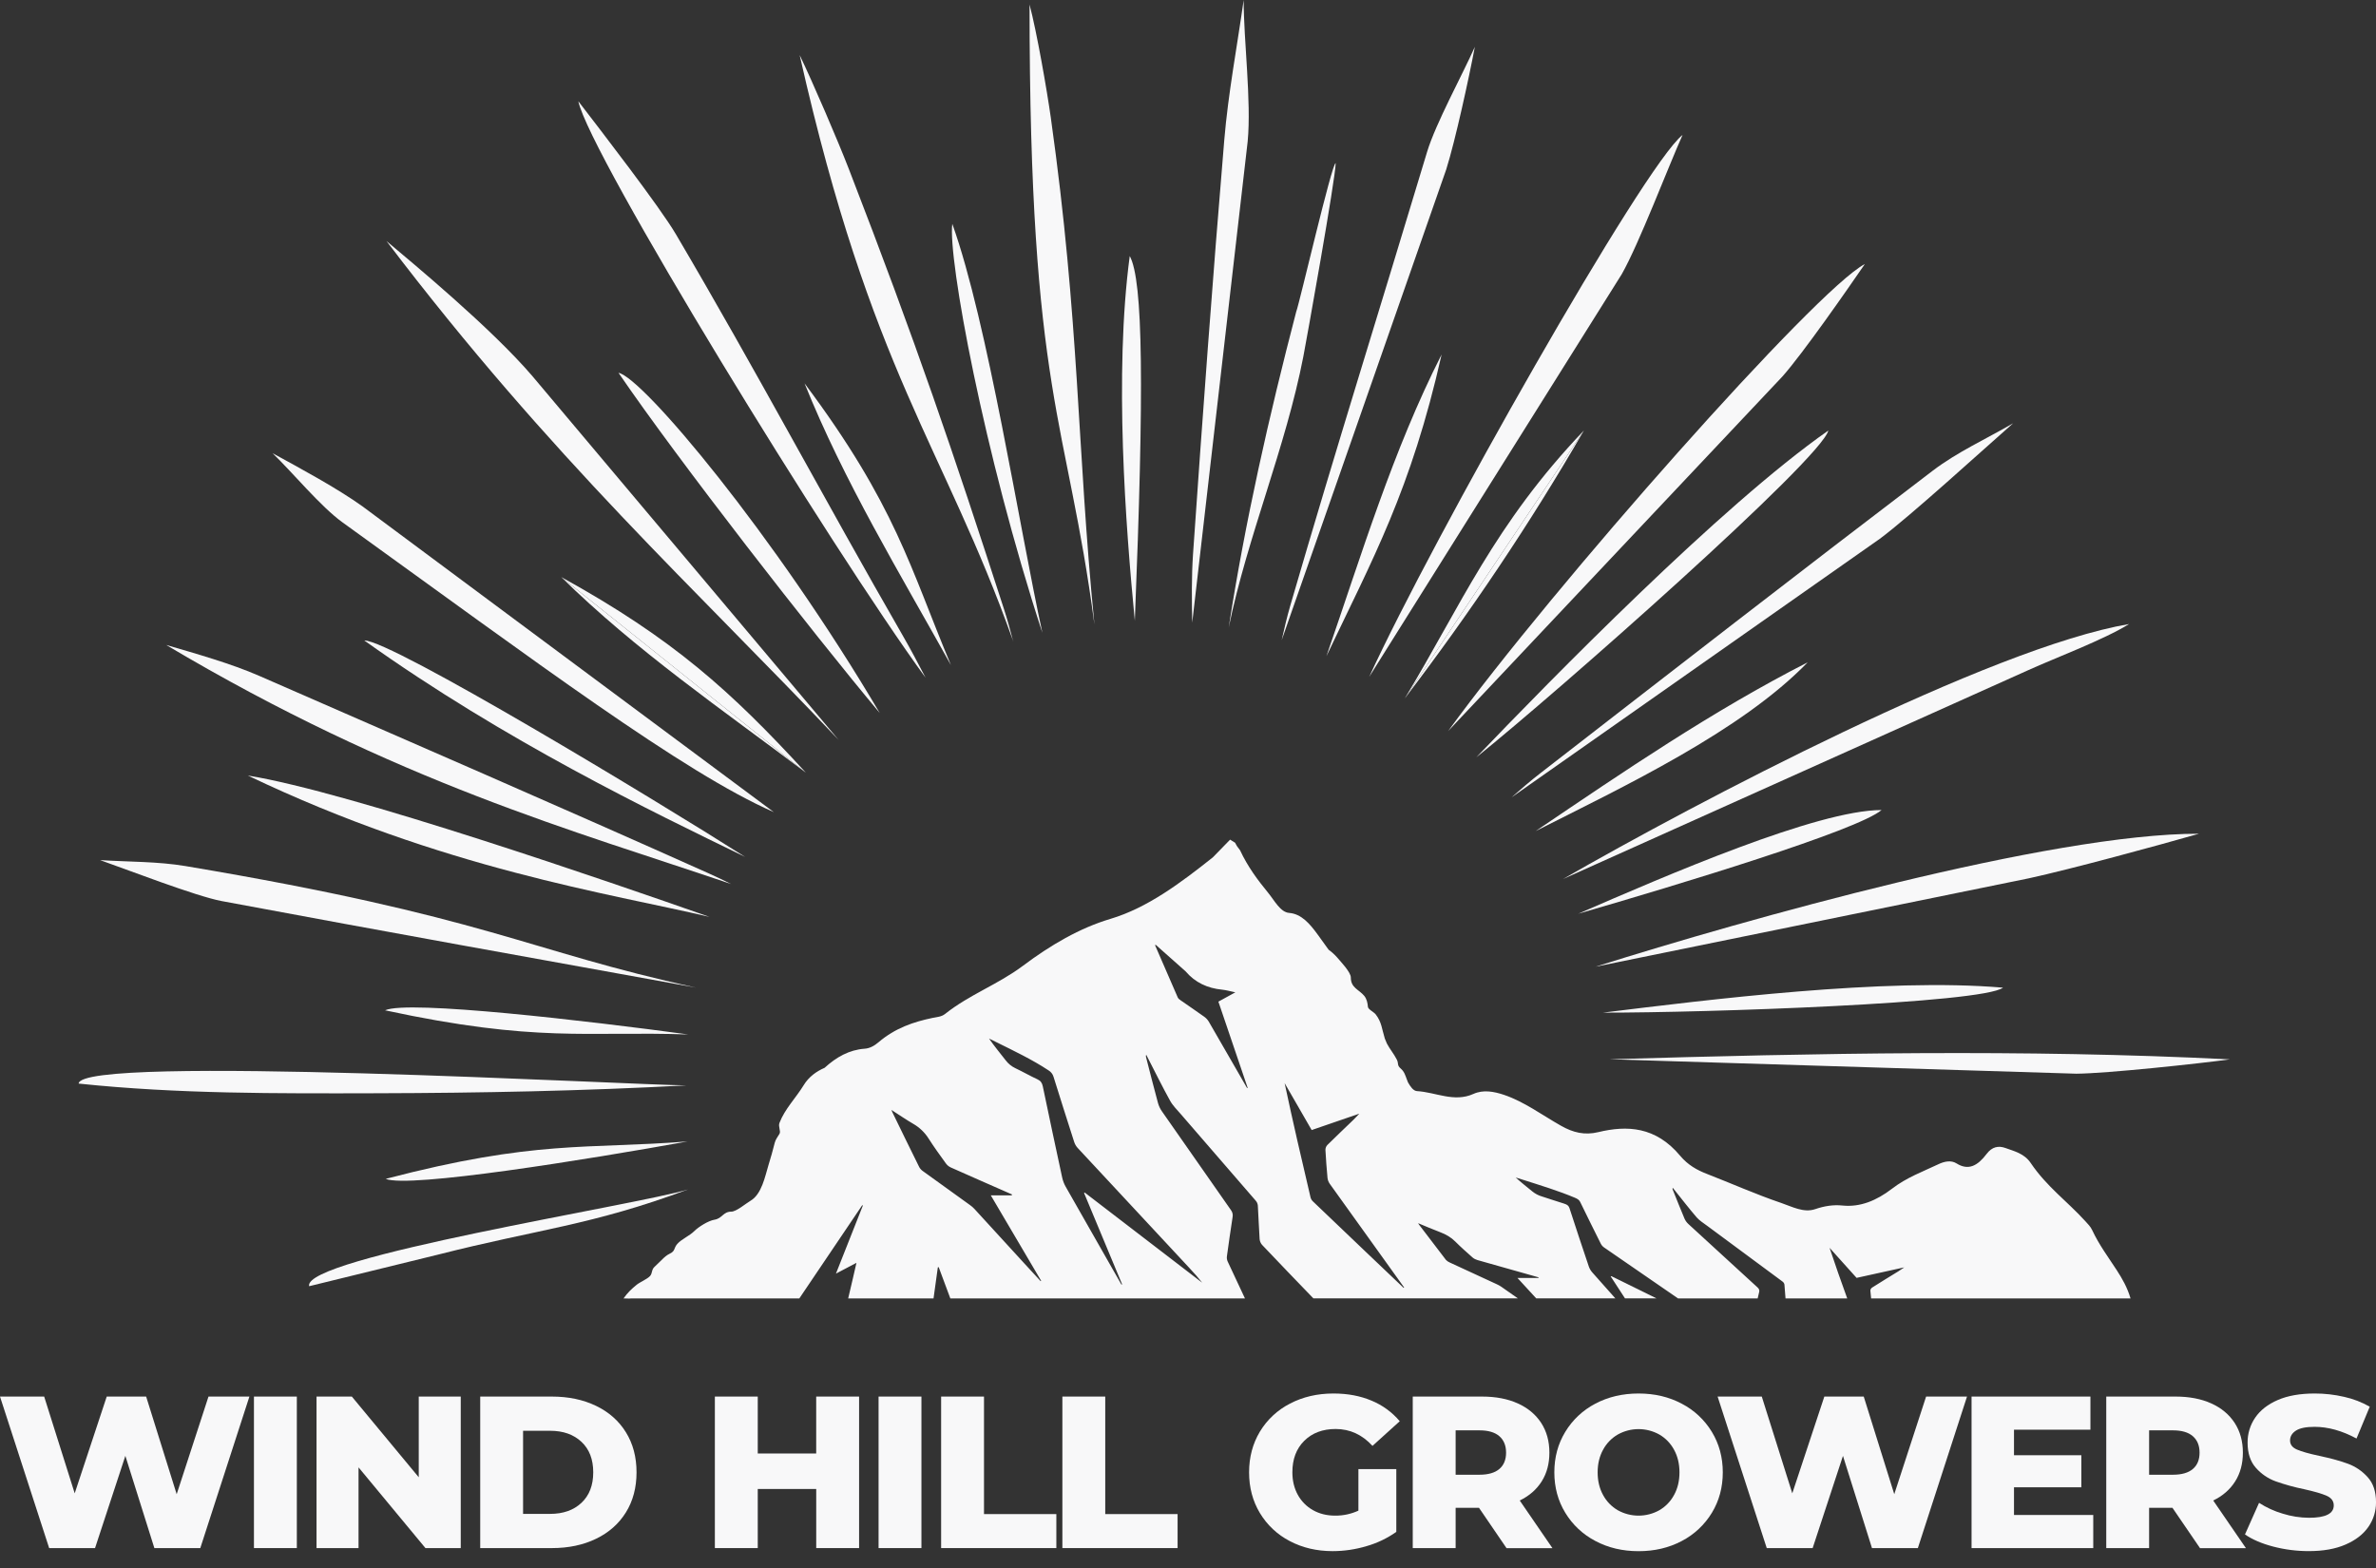 <svg width="100" height="66" viewBox="0 0 100 66" fill="none" xmlns="http://www.w3.org/2000/svg">
<rect x="0" y="0" width="100" height="66" fill="#333333" stroke="none"/>
<g clip-path="url(#clip0)">
<path d="M36.157 58.784V65.162H34.353V62.674H31.892V65.162H30.087V58.784H31.892V61.18H34.352V58.784H36.157Z" fill="#F8F8F9"/>
<path d="M36.977 58.784H38.781V65.162H36.977V58.784Z" fill="#F8F8F9"/>
<path d="M39.61 58.784H41.414V63.731H44.459V65.162H39.61V58.784Z" fill="#F8F8F9"/>
<path d="M44.713 58.784H46.517V63.731H49.562V65.162H44.713V58.784Z" fill="#F8F8F9"/>
<path d="M10.497 58.784L8.43 65.162H6.497L5.276 61.28L4 65.162H2.069L0 58.784H1.859L3.144 62.857L4.492 58.784H6.151L7.436 62.894L8.775 58.784H10.497Z" fill="#F8F8F9"/>
<path d="M10.688 58.784H12.493V65.162H10.688V58.784Z" fill="#F8F8F9"/>
<path d="M19.392 58.784V65.162H17.906L15.09 61.764V65.162H13.322V58.784H14.808L17.624 62.181V58.784H19.392Z" fill="#F8F8F9"/>
<path d="M20.211 58.784H23.227C23.925 58.784 24.545 58.914 25.086 59.175C25.627 59.436 26.046 59.807 26.343 60.287C26.641 60.767 26.79 61.329 26.79 61.973C26.79 62.617 26.641 63.179 26.343 63.659C26.046 64.138 25.627 64.509 25.086 64.77C24.545 65.032 23.926 65.162 23.227 65.162H20.211V58.784ZM23.154 63.722C23.701 63.722 24.14 63.568 24.471 63.258C24.802 62.948 24.968 62.52 24.968 61.973C24.968 61.427 24.803 60.999 24.472 60.689C24.141 60.379 23.702 60.224 23.155 60.224H22.015V63.723L23.154 63.722Z" fill="#F8F8F9"/>
<path d="M57.172 61.837H58.767V64.48C58.385 64.749 57.96 64.953 57.51 65.081C57.048 65.219 56.57 65.289 56.088 65.29C55.42 65.29 54.818 65.149 54.284 64.867C53.763 64.598 53.328 64.189 53.026 63.687C52.722 63.182 52.571 62.611 52.571 61.974C52.571 61.336 52.723 60.765 53.026 60.26C53.33 59.756 53.769 59.348 54.293 59.08C54.834 58.797 55.444 58.655 56.123 58.655C56.719 58.655 57.253 58.756 57.726 58.956C58.185 59.145 58.592 59.442 58.912 59.822L57.764 60.86C57.332 60.387 56.816 60.15 56.215 60.149C55.668 60.149 55.227 60.315 54.893 60.646C54.559 60.977 54.392 61.42 54.393 61.974C54.393 62.326 54.469 62.641 54.62 62.917C54.768 63.188 54.989 63.413 55.258 63.564C55.532 63.719 55.844 63.796 56.197 63.796C56.533 63.798 56.866 63.727 57.172 63.586L57.172 61.837Z" fill="#F8F8F9"/>
<path d="M62.248 63.468H61.264V65.162H59.459V58.784H62.376C62.953 58.784 63.454 58.88 63.88 59.072C64.305 59.264 64.633 59.538 64.864 59.892C65.095 60.248 65.21 60.666 65.21 61.145C65.21 61.607 65.103 62.009 64.887 62.353C64.671 62.696 64.363 62.965 63.962 63.159L65.338 65.164H63.406L62.248 63.468ZM63.104 60.452C62.916 60.288 62.637 60.206 62.266 60.206H61.264V62.074H62.266C62.636 62.074 62.916 61.993 63.104 61.832C63.292 61.672 63.387 61.442 63.387 61.144C63.387 60.847 63.293 60.616 63.104 60.452V60.452Z" fill="#F8F8F9"/>
<path d="M67.145 64.862C66.623 64.59 66.184 64.18 65.879 63.676C65.572 63.172 65.418 62.604 65.418 61.972C65.418 61.34 65.572 60.772 65.879 60.268C66.184 59.764 66.623 59.354 67.145 59.082C67.682 58.798 68.288 58.655 68.963 58.655C69.639 58.655 70.245 58.798 70.781 59.084C71.304 59.355 71.742 59.766 72.048 60.27C72.354 60.774 72.508 61.342 72.508 61.974C72.508 62.605 72.355 63.173 72.048 63.678C71.742 64.181 71.304 64.592 70.781 64.864C70.243 65.149 69.638 65.292 68.963 65.292C68.289 65.292 67.683 65.149 67.145 64.862ZM69.838 63.568C70.1 63.416 70.314 63.194 70.457 62.927C70.609 62.651 70.685 62.334 70.685 61.975C70.685 61.617 70.609 61.299 70.457 61.023C70.314 60.756 70.1 60.534 69.838 60.382C69.57 60.232 69.269 60.154 68.963 60.154C68.657 60.154 68.356 60.232 68.088 60.382C67.826 60.534 67.612 60.756 67.469 61.023C67.317 61.3 67.241 61.617 67.241 61.975C67.241 62.333 67.317 62.651 67.469 62.927C67.612 63.194 67.826 63.416 68.088 63.568C68.356 63.718 68.657 63.796 68.963 63.796C69.269 63.796 69.57 63.718 69.838 63.568V63.568Z" fill="#F8F8F9"/>
<path d="M82.787 58.784L80.718 65.162H78.787L77.566 61.281L76.29 65.162H74.358L72.29 58.784H74.149L75.433 62.857L76.782 58.784H78.44L79.725 62.893L81.065 58.784H82.787Z" fill="#F8F8F9"/>
<path d="M88.1 63.769V65.162H82.978V58.784H87.981V60.178H84.764V61.253H87.599V62.602H84.764V63.768L88.1 63.769Z" fill="#F8F8F9"/>
<path d="M91.434 63.468H90.451V65.162H88.647V58.784H91.564C92.141 58.784 92.642 58.88 93.067 59.072C93.492 59.264 93.82 59.538 94.051 59.892C94.282 60.248 94.397 60.666 94.397 61.145C94.397 61.607 94.29 62.009 94.074 62.353C93.858 62.696 93.55 62.965 93.149 63.159L94.525 65.164H92.593L91.434 63.468ZM92.291 60.452C92.103 60.288 91.823 60.206 91.453 60.206H90.451V62.074H91.454C91.824 62.074 92.103 61.993 92.292 61.832C92.48 61.672 92.575 61.442 92.574 61.144C92.574 60.847 92.48 60.616 92.291 60.452V60.452Z" fill="#F8F8F9"/>
<path d="M95.672 65.098C95.185 64.97 94.79 64.799 94.486 64.588L95.078 63.257C95.386 63.456 95.72 63.609 96.072 63.712C96.432 63.825 96.806 63.884 97.183 63.886C97.876 63.886 98.222 63.713 98.222 63.366C98.222 63.184 98.123 63.049 97.926 62.961C97.728 62.873 97.411 62.78 96.974 62.683C96.566 62.6 96.164 62.489 95.771 62.35C95.451 62.233 95.166 62.037 94.942 61.781C94.711 61.52 94.595 61.167 94.596 60.723C94.592 60.348 94.704 59.98 94.916 59.671C95.13 59.358 95.447 59.11 95.868 58.928C96.289 58.746 96.807 58.655 97.422 58.655C97.839 58.654 98.255 58.702 98.661 58.796C99.039 58.879 99.401 59.019 99.737 59.211L99.18 60.55C98.573 60.222 97.984 60.058 97.413 60.058C97.055 60.058 96.793 60.111 96.629 60.218C96.465 60.325 96.383 60.463 96.383 60.633C96.383 60.804 96.48 60.931 96.675 61.015C96.869 61.099 97.182 61.188 97.613 61.28C98.1 61.383 98.502 61.494 98.821 61.612C99.139 61.73 99.424 61.924 99.65 62.177C99.884 62.435 100.001 62.786 100.001 63.23C100.004 63.601 99.892 63.964 99.68 64.269C99.466 64.578 99.148 64.826 98.723 65.011C98.299 65.197 97.783 65.289 97.174 65.289C96.667 65.29 96.162 65.226 95.672 65.098V65.098Z" fill="#F8F8F9"/>
<path d="M55.825 27.622L55.825 27.622L55.825 27.622Z" fill="#F8F8F9"/>
<path d="M67.741 44.587C67.743 44.668 67.742 44.628 67.741 44.587V44.587Z" fill="#F8F8F9"/>
<path d="M67.741 44.587L87.392 45.194C88.68 45.184 92.562 44.768 93.849 44.591C85.147 44.154 76.432 44.332 67.741 44.587Z" fill="#F8F8F9"/>
<path d="M67.74 44.587C67.74 44.547 67.737 44.506 67.74 44.587V44.587Z" fill="#F8F8F9"/>
<path d="M43.331 0.192C43.484 0.164 43.178 0.22 43.331 0.192V0.192Z" fill="#F8F8F9"/>
<path d="M46.059 26.254C46.022 26.257 45.985 26.261 46.059 26.254V26.254Z" fill="#F8F8F9"/>
<path d="M46.059 26.253C45.317 18.74 45.444 13.613 44.226 4.951C44.06 3.777 43.638 1.352 43.331 0.192C43.331 16.642 44.914 17.604 46.057 26.253L46.059 26.253Z" fill="#F8F8F9"/>
<path d="M46.059 26.253C46.131 26.245 46.094 26.251 46.059 26.253V26.253Z" fill="#F8F8F9"/>
<path d="M42.635 26.968C42.635 26.969 42.635 26.969 42.635 26.97C42.71 26.945 42.673 26.956 42.635 26.968Z" fill="#F8F8F9"/>
<path d="M42.636 26.97V26.968C42.597 26.98 42.56 26.993 42.636 26.97Z" fill="#F8F8F9"/>
<path d="M42.635 26.968C42.521 26.527 42.4 26.087 42.26 25.654C40.102 18.982 38.568 14.459 35.727 7.117C35.263 5.918 34.218 3.485 33.656 2.318C36.673 15.693 39.705 18.733 42.635 26.968L42.635 26.968Z" fill="#F8F8F9"/>
<path d="M38.955 28.526C39.008 28.499 38.98 28.513 38.955 28.526V28.526Z" fill="#F8F8F9"/>
<path d="M38.955 28.528C38.928 28.542 38.903 28.558 38.955 28.528V28.528Z" fill="#F8F8F9"/>
<path d="M38.955 28.526C38.648 27.936 38.338 27.349 38.007 26.774C34.648 20.943 31.863 15.658 28.447 9.86C27.767 8.706 25.333 5.552 24.34 4.261C24.811 6.498 34.959 23.05 38.956 28.527L38.955 28.526Z" fill="#F8F8F9"/>
<path d="M68.256 11.54C68.982 10.263 70.211 7.027 70.815 5.68C69.177 6.962 60.292 22.68 57.627 28.488L68.256 11.54Z" fill="#F8F8F9"/>
<path d="M67.149 40.691L85.398 36.968C87.163 36.584 90.809 35.59 92.55 35.093C86.29 35.083 73.438 38.708 67.149 40.691Z" fill="#F8F8F9"/>
<path d="M92.549 35.093C92.556 35.116 92.563 35.139 92.549 35.093V35.093Z" fill="#F8F8F9"/>
<path d="M62.071 1.973L62.089 1.978L62.071 1.973Z" fill="#F8F8F9"/>
<path d="M62.072 1.973L62.04 1.964L62.072 1.973Z" fill="#F8F8F9"/>
<path d="M53.944 26.947C53.909 26.935 53.875 26.924 53.944 26.947V26.947Z" fill="#F8F8F9"/>
<path d="M54.309 25.477C54.168 25.961 54.053 26.452 53.943 26.945L60.866 7.139C61.251 5.921 61.834 3.238 62.072 1.973C61.567 3.112 60.418 5.21 60.062 6.396C58.044 13.109 56.268 18.746 54.309 25.477Z" fill="#F8F8F9"/>
<path d="M53.944 26.945C54.011 26.967 53.976 26.956 53.944 26.945V26.945Z" fill="#F8F8F9"/>
<path d="M62.089 1.978L62.101 1.981L62.089 1.978Z" fill="#F8F8F9"/>
<path d="M75.022 15.842C75.882 14.873 77.746 12.193 78.486 11.115C76.444 12.169 65.391 24.657 60.946 30.775L75.022 15.842Z" fill="#F8F8F9"/>
<path d="M29.301 41.572C22.107 40.003 20.539 38.593 7.809 36.455C6.635 36.258 5.414 36.28 4.214 36.204C5.264 36.571 8.245 37.725 9.327 37.927C16.648 39.294 21.971 40.245 29.301 41.572Z" fill="#F8F8F9"/>
<path d="M29.857 36.775C23.488 33.92 17.302 31.244 10.907 28.447C9.727 27.931 8.242 27.513 6.995 27.148C16.755 32.946 24.169 34.964 30.771 37.21C30.469 37.059 30.165 36.913 29.857 36.775Z" fill="#F8F8F9"/>
<path d="M52.343 0.003L52.368 0.005L52.343 0.003Z" fill="#F8F8F9"/>
<path d="M50.179 26.21C50.229 26.215 50.204 26.212 50.179 26.21V26.21Z" fill="#F8F8F9"/>
<path d="M52.512 5.95C52.672 4.246 52.343 1.721 52.343 0.003C52.065 1.968 51.692 3.926 51.526 5.901C51.039 11.702 50.613 17.51 50.212 23.319C50.146 24.281 50.16 25.244 50.178 26.21L52.512 5.95Z" fill="#F8F8F9"/>
<path d="M50.179 26.21C50.154 26.207 50.129 26.205 50.179 26.21V26.21Z" fill="#F8F8F9"/>
<path d="M65.783 37L85.382 28.2C86.49 27.698 88.567 26.918 89.607 26.267C83.758 27.264 71.352 33.797 65.783 37Z" fill="#F8F8F9"/>
<path d="M65.782 37.001C65.771 36.972 65.756 36.945 65.782 37.001V37.001Z" fill="#F8F8F9"/>
<path d="M65.783 37C65.809 37.056 65.796 37.028 65.783 37V37Z" fill="#F8F8F9"/>
<path d="M22.422 15.849C20.679 13.802 17.258 10.984 16.268 10.148C23.219 19.307 29.335 24.842 35.293 31.142L22.422 15.849Z" fill="#F8F8F9"/>
<path d="M11.472 19.078L11.481 19.064L11.472 19.078Z" fill="#F8F8F9"/>
<path d="M11.463 19.09L11.472 19.077L11.463 19.09Z" fill="#F8F8F9"/>
<path d="M14.413 21.986C22.586 27.878 28.767 32.52 32.567 34.183L15.258 21.315C14.201 20.557 12.623 19.704 11.472 19.077C12.301 19.872 13.494 21.323 14.413 21.986Z" fill="#F8F8F9"/>
<path d="M11.459 19.097L11.461 19.093L11.459 19.097Z" fill="#F8F8F9"/>
<path d="M64.816 32.556C64.404 32.876 64.01 33.216 63.62 33.561L79.115 22.68C80.379 21.745 83.541 18.857 84.727 17.817C83.594 18.476 82.377 19.026 81.342 19.814C75.807 24.026 70.313 28.293 64.816 32.556Z" fill="#F8F8F9"/>
<path d="M3.31 45.61C7.486 46.049 11.674 46.027 15.87 46.017C20.203 46.006 24.564 45.92 28.892 45.685C26.675 45.679 3.38 44.369 3.31 45.61Z" fill="#F8F8F9"/>
<path d="M18.454 52.805C22.653 51.735 24.897 51.579 28.959 50.065C26.84 50.719 12.707 52.932 13.011 54.139" fill="#F8F8F9"/>
<path d="M51.713 26.415C52.504 22.579 54.111 18.844 54.856 14.999C54.973 14.398 56.215 7.492 56.215 6.868C56.057 6.855 54.705 12.721 54.552 13.13C53.41 17.509 52.405 21.954 51.713 26.415Z" fill="#F8F8F9"/>
<path d="M51.713 26.415C51.803 26.432 51.758 26.424 51.713 26.415V26.415Z" fill="#F8F8F9"/>
<path d="M51.713 26.417C51.668 26.407 51.624 26.399 51.713 26.417V26.417Z" fill="#F8F8F9"/>
<path d="M40.022 27.996C40.062 27.978 40.042 27.987 40.022 27.996V27.996Z" fill="#F8F8F9"/>
<path d="M40.022 27.996C40.001 28.005 39.983 28.014 40.022 27.996V27.996Z" fill="#F8F8F9"/>
<path d="M33.861 16.135C35.528 20.276 37.855 24.1 40.022 27.995C38.3 23.881 37.699 21.271 33.861 16.135Z" fill="#F8F8F9"/>
<path d="M66.661 18.123L59.125 29.396C61.866 25.797 64.393 22.047 66.661 18.123Z" fill="#F8F8F9"/>
<path d="M66.661 18.123C62.893 22.066 61.469 25.521 59.125 29.396L66.661 18.123Z" fill="#F8F8F9"/>
<path d="M79.191 34.096C76.482 34.096 70.126 36.852 66.426 38.46C70.615 37.248 78.159 34.963 79.191 34.096Z" fill="#F8F8F9"/>
<path d="M28.967 43.542C24.727 42.968 17.168 42.082 16.207 42.526C22.587 43.9 24.697 43.396 28.967 43.542Z" fill="#F8F8F9"/>
<path d="M28.936 48.046C24.725 48.806 17.212 50.022 16.233 49.621C22.547 47.969 24.676 48.38 28.936 48.046Z" fill="#F8F8F9"/>
<path d="M47.762 26.131C47.719 26.13 47.676 26.131 47.762 26.131V26.131Z" fill="#F8F8F9"/>
<path d="M47.762 26.129C47.846 26.128 47.804 26.129 47.762 26.129V26.129Z" fill="#F8F8F9"/>
<path d="M47.762 26.13C48.155 16.366 48.115 11.806 47.548 10.777C46.885 15.748 47.377 22.163 47.762 26.13H47.762Z" fill="#F8F8F9"/>
<path d="M84.303 41.573C79.335 41.143 71.865 42.083 67.46 42.624C71.785 42.629 83.417 42.233 84.303 41.573Z" fill="#F8F8F9"/>
<path d="M76.081 27.878C72.064 29.929 68.35 32.466 64.634 34.98C68.373 33.09 73.277 30.775 76.081 27.878Z" fill="#F8F8F9"/>
<path d="M10.432 32.644C18.659 36.581 25.658 37.603 29.859 38.593C25.784 37.163 14.723 33.334 10.432 32.644Z" fill="#F8F8F9"/>
<path d="M33.914 32.52L23.623 24.291C26.759 27.38 30.404 29.875 33.914 32.52Z" fill="#F8F8F9"/>
<path d="M33.914 32.52C30.77 29.097 28.334 26.889 23.623 24.291L33.914 32.52Z" fill="#F8F8F9"/>
<path d="M55.825 27.622C57.773 23.523 59.383 20.645 60.674 14.921C58.615 18.975 57.309 23.334 55.825 27.622Z" fill="#F8F8F9"/>
<path d="M55.825 27.622C55.809 27.615 55.794 27.609 55.825 27.622V27.622Z" fill="#F8F8F9"/>
<path d="M55.825 27.622C55.856 27.635 55.841 27.629 55.825 27.622V27.622Z" fill="#F8F8F9"/>
<path d="M15.332 26.958C21.27 31.196 27.434 34.16 31.362 36.069C27.656 33.711 16.469 26.947 15.332 26.958Z" fill="#F8F8F9"/>
<path d="M43.871 26.635C42.895 22.177 41.57 13.578 40.08 9.423C39.888 10.841 41.404 19.097 43.871 26.635Z" fill="#F8F8F9"/>
<path d="M43.871 26.635C43.837 26.643 43.803 26.651 43.871 26.635V26.635Z" fill="#F8F8F9"/>
<path d="M43.871 26.635C43.938 26.62 43.905 26.628 43.871 26.635V26.635Z" fill="#F8F8F9"/>
<path d="M76.949 18.123C72.443 21.271 65.25 28.625 62.133 31.878C65.533 29.149 76.659 19.328 76.949 18.123Z" fill="#F8F8F9"/>
<path d="M26.032 15.693C28.543 19.372 34.184 26.62 37.026 30.011C32.567 22.456 27.039 15.881 26.032 15.693Z" fill="#F8F8F9"/>
<path d="M37.027 30.012C36.998 30.033 36.97 30.053 37.027 30.012V30.012Z" fill="#F8F8F9"/>
<path d="M37.026 30.011C37.082 29.97 37.054 29.991 37.026 30.011V30.011Z" fill="#F8F8F9"/>
<path d="M67.79 53.726L68.391 54.65H69.716L67.818 53.716L67.79 53.726Z" fill="#F8F8F9"/>
<path d="M89.088 53.463C88.733 52.916 88.35 52.408 88.055 51.779C87.985 51.628 87.871 51.518 87.769 51.405C87.012 50.569 86.148 49.959 85.468 48.953C85.199 48.554 84.782 48.459 84.405 48.322C84.107 48.214 83.839 48.27 83.611 48.572C83.238 49.066 82.849 49.286 82.344 48.969C82.114 48.825 81.833 48.885 81.583 49.004C80.924 49.318 80.249 49.558 79.626 50.038C78.982 50.532 78.293 50.82 77.546 50.743C77.162 50.703 76.784 50.762 76.399 50.894C75.915 51.061 75.427 50.791 74.959 50.632C73.907 50.275 72.872 49.813 71.828 49.407C71.424 49.251 71.037 49.036 70.715 48.65C69.683 47.414 68.48 47.362 67.266 47.654C66.696 47.791 66.208 47.676 65.695 47.383C64.905 46.935 64.144 46.37 63.31 46.088C62.873 45.941 62.428 45.858 62.011 46.046C61.201 46.41 60.429 45.974 59.639 45.927C59.478 45.917 59.361 45.734 59.26 45.562L59.212 45.438C59.137 45.242 59.106 45.111 58.95 44.974C58.788 44.832 58.874 44.775 58.79 44.603C58.665 44.354 58.493 44.16 58.37 43.922C58.341 43.847 58.311 43.775 58.279 43.703C58.279 43.702 58.279 43.701 58.279 43.699C58.161 43.318 58.151 43.016 57.897 42.694C57.815 42.591 57.58 42.488 57.572 42.378C57.559 42.218 57.523 42.042 57.414 41.913C57.184 41.642 56.853 41.58 56.853 41.144C56.853 40.919 56.425 40.477 56.271 40.294C56.165 40.175 56.047 40.068 55.918 39.975C55.766 39.762 55.614 39.55 55.461 39.341C55.124 38.877 54.771 38.467 54.257 38.426C53.886 38.397 53.639 37.902 53.37 37.575C52.937 37.048 52.515 36.485 52.192 35.791L52.061 35.615L51.98 35.471L51.772 35.342L51.045 36.088C49.673 37.177 48.285 38.215 46.739 38.676C45.437 39.064 44.221 39.777 43.05 40.654C41.989 41.448 40.821 41.85 39.773 42.681C39.622 42.801 39.425 42.809 39.248 42.846C38.454 43.012 37.682 43.269 36.977 43.868C36.802 44.018 36.608 44.127 36.393 44.142C35.743 44.187 35.196 44.497 34.704 44.947C34.352 45.099 34.037 45.331 33.828 45.673C33.502 46.207 33.031 46.678 32.806 47.264C32.745 47.421 32.872 47.61 32.808 47.722C32.74 47.839 32.642 47.962 32.609 48.094C32.53 48.414 32.439 48.729 32.342 49.045C32.199 49.514 32.059 50.267 31.587 50.542C31.399 50.652 30.991 51 30.781 51C30.428 51 30.403 51.288 30.066 51.341C29.816 51.381 29.401 51.639 29.223 51.818C29.021 52.02 28.675 52.162 28.502 52.363C28.35 52.54 28.427 52.651 28.202 52.762C28.049 52.838 27.972 52.909 27.851 53.031C27.749 53.132 27.645 53.231 27.541 53.33C27.417 53.447 27.459 53.593 27.364 53.703L27.357 53.712C27.233 53.845 26.93 53.968 26.796 54.078C26.566 54.265 26.417 54.41 26.243 54.652C26.352 54.652 26.471 54.666 26.579 54.652H33.642L36.289 50.73L36.316 50.744C35.943 51.688 35.569 52.632 35.183 53.609L36.046 53.155C35.99 53.398 35.944 53.604 35.896 53.809C35.83 54.09 35.764 54.371 35.698 54.652H39.29C39.35 54.213 39.411 53.78 39.471 53.346L39.507 53.336C39.668 53.771 39.831 54.206 39.997 54.652H52.397C52.154 54.132 51.908 53.614 51.667 53.093C51.638 53.025 51.628 52.95 51.638 52.877C51.713 52.327 51.793 51.777 51.877 51.227C51.887 51.176 51.885 51.123 51.873 51.071C51.86 51.02 51.837 50.972 51.805 50.931C50.835 49.548 49.867 48.164 48.902 46.777C48.826 46.669 48.77 46.548 48.735 46.421C48.562 45.782 48.4 45.139 48.234 44.498C48.224 44.464 48.226 44.427 48.241 44.395C48.273 44.459 48.305 44.52 48.337 44.583C48.638 45.167 48.928 45.757 49.246 46.331C49.36 46.538 49.538 46.711 49.695 46.893C50.748 48.111 51.801 49.328 52.855 50.544C52.903 50.6 52.932 50.669 52.939 50.741C52.968 51.211 52.983 51.682 53.014 52.151C53.021 52.244 53.058 52.331 53.119 52.4C53.835 53.154 54.554 53.904 55.277 54.651H63.884L63.175 54.154C63.117 54.116 63.056 54.083 62.993 54.054C62.334 53.749 61.675 53.445 61.016 53.141C60.956 53.116 60.901 53.079 60.856 53.031C60.475 52.537 60.099 52.041 59.722 51.546C59.713 51.535 59.707 51.523 59.685 51.486C60.011 51.62 60.298 51.747 60.599 51.859C60.869 51.96 61.08 52.089 61.248 52.258C61.478 52.489 61.729 52.711 61.98 52.933C62.04 52.983 62.109 53.018 62.184 53.039C63.003 53.274 63.824 53.506 64.646 53.735L64.757 53.767C64.755 53.775 64.752 53.783 64.749 53.791H63.866C64.131 54.079 64.394 54.365 64.656 54.651H67.986C67.663 54.287 67.34 53.924 67.018 53.561C66.954 53.489 66.903 53.405 66.871 53.314C66.594 52.494 66.322 51.674 66.055 50.852C66.025 50.761 65.969 50.704 65.831 50.663C65.516 50.57 65.214 50.459 64.901 50.363C64.754 50.321 64.617 50.249 64.497 50.153C64.261 49.961 64.016 49.768 63.792 49.563L64.099 49.659C64.845 49.897 65.599 50.126 66.297 50.421C66.402 50.465 66.467 50.514 66.505 50.591C66.791 51.179 67.082 51.767 67.376 52.354C67.409 52.417 67.457 52.471 67.516 52.511C68.551 53.225 69.587 53.939 70.625 54.653H73.976C73.998 54.561 74.019 54.47 74.04 54.379C74.058 54.305 74.034 54.249 73.968 54.188C72.998 53.302 72.03 52.415 71.065 51.526C70.994 51.462 70.937 51.384 70.898 51.297C70.725 50.888 70.563 50.476 70.397 50.065C70.392 50.055 70.39 50.043 70.391 50.031C70.392 50.02 70.397 50.008 70.404 49.999C70.436 50.04 70.468 50.08 70.5 50.12C70.801 50.494 71.091 50.872 71.409 51.242C71.523 51.374 71.701 51.485 71.858 51.602C72.911 52.382 73.965 53.162 75.019 53.941C75.062 53.971 75.092 54.016 75.102 54.068C75.121 54.262 75.134 54.457 75.148 54.652H77.745C77.488 53.945 77.239 53.236 77.002 52.523C77.38 52.943 77.757 53.363 78.139 53.788L80.146 53.346C80.044 53.414 79.972 53.466 79.894 53.514C79.528 53.74 79.159 53.962 78.798 54.193C78.775 54.207 78.756 54.226 78.742 54.248C78.728 54.271 78.72 54.297 78.719 54.324C78.728 54.434 78.739 54.543 78.751 54.652H89.669C89.533 54.193 89.318 53.816 89.088 53.463ZM43.798 53.926C43.572 53.681 43.346 53.435 43.12 53.189C42.416 52.42 41.712 51.651 41.008 50.882C40.953 50.824 40.893 50.771 40.827 50.725C40.168 50.249 39.508 49.777 38.85 49.3C38.784 49.256 38.729 49.197 38.69 49.128C38.308 48.359 37.932 47.585 37.556 46.813C37.547 46.795 37.541 46.776 37.519 46.72C37.844 46.928 38.132 47.127 38.433 47.302C38.697 47.453 38.92 47.666 39.082 47.923C39.312 48.284 39.563 48.629 39.814 48.976C39.867 49.048 39.937 49.104 40.018 49.141C40.837 49.507 41.659 49.866 42.48 50.227L42.591 50.276C42.588 50.288 42.585 50.301 42.583 50.314H41.7L43.819 53.911L43.798 53.926ZM50.083 53.4C50.264 53.588 50.435 53.785 50.596 53.99L45.653 50.197L45.625 50.213C46.159 51.495 46.693 52.777 47.227 54.059L47.2 54.072C47.111 53.915 47.021 53.758 46.931 53.601C46.238 52.385 45.545 51.168 44.852 49.951C44.784 49.831 44.735 49.702 44.705 49.567C44.428 48.288 44.157 47.008 43.889 45.727C43.859 45.584 43.803 45.495 43.665 45.431C43.35 45.286 43.048 45.111 42.735 44.963C42.576 44.888 42.438 44.776 42.331 44.636C42.095 44.333 41.85 44.038 41.626 43.715C41.728 43.765 41.831 43.815 41.933 43.866C42.679 44.237 43.433 44.593 44.131 45.054C44.231 45.114 44.305 45.208 44.339 45.32C44.625 46.237 44.916 47.153 45.21 48.068C45.239 48.158 45.287 48.241 45.35 48.312C46.926 50.009 48.504 51.705 50.084 53.399L50.083 53.4ZM52.487 45.799L52.034 45.012C51.648 44.341 51.263 43.669 50.873 43C50.823 42.919 50.758 42.848 50.68 42.794C50.354 42.56 50.022 42.337 49.693 42.107C49.646 42.075 49.592 42.036 49.57 41.987C49.25 41.255 48.932 40.521 48.614 39.787L48.639 39.767L49.885 40.873C49.889 40.877 49.894 40.88 49.897 40.884C50.301 41.359 50.822 41.597 51.436 41.657C51.609 41.674 51.779 41.725 51.992 41.769L51.279 42.161C51.69 43.371 52.1 44.58 52.511 45.788L52.487 45.799ZM59.074 54.208C58.547 53.707 58.021 53.206 57.495 52.705C56.751 51.996 56.008 51.287 55.266 50.577C55.215 50.532 55.178 50.473 55.159 50.408C54.783 48.808 54.411 47.207 54.067 45.591L55.205 47.566L57.211 46.876C57.109 46.982 57.037 47.063 56.959 47.138C56.594 47.49 56.224 47.84 55.863 48.197C55.812 48.253 55.784 48.326 55.784 48.401C55.806 48.797 55.835 49.191 55.872 49.585C55.883 49.674 55.916 49.758 55.968 49.831C56.976 51.24 57.985 52.647 58.997 54.053C59.029 54.099 59.064 54.149 59.097 54.194L59.074 54.208Z" fill="#F8F8F9"/>
</g>
<defs>
<clipPath id="clip0">
<rect width="100" height="65.29" fill="white"/>
</clipPath>
</defs>
</svg>
